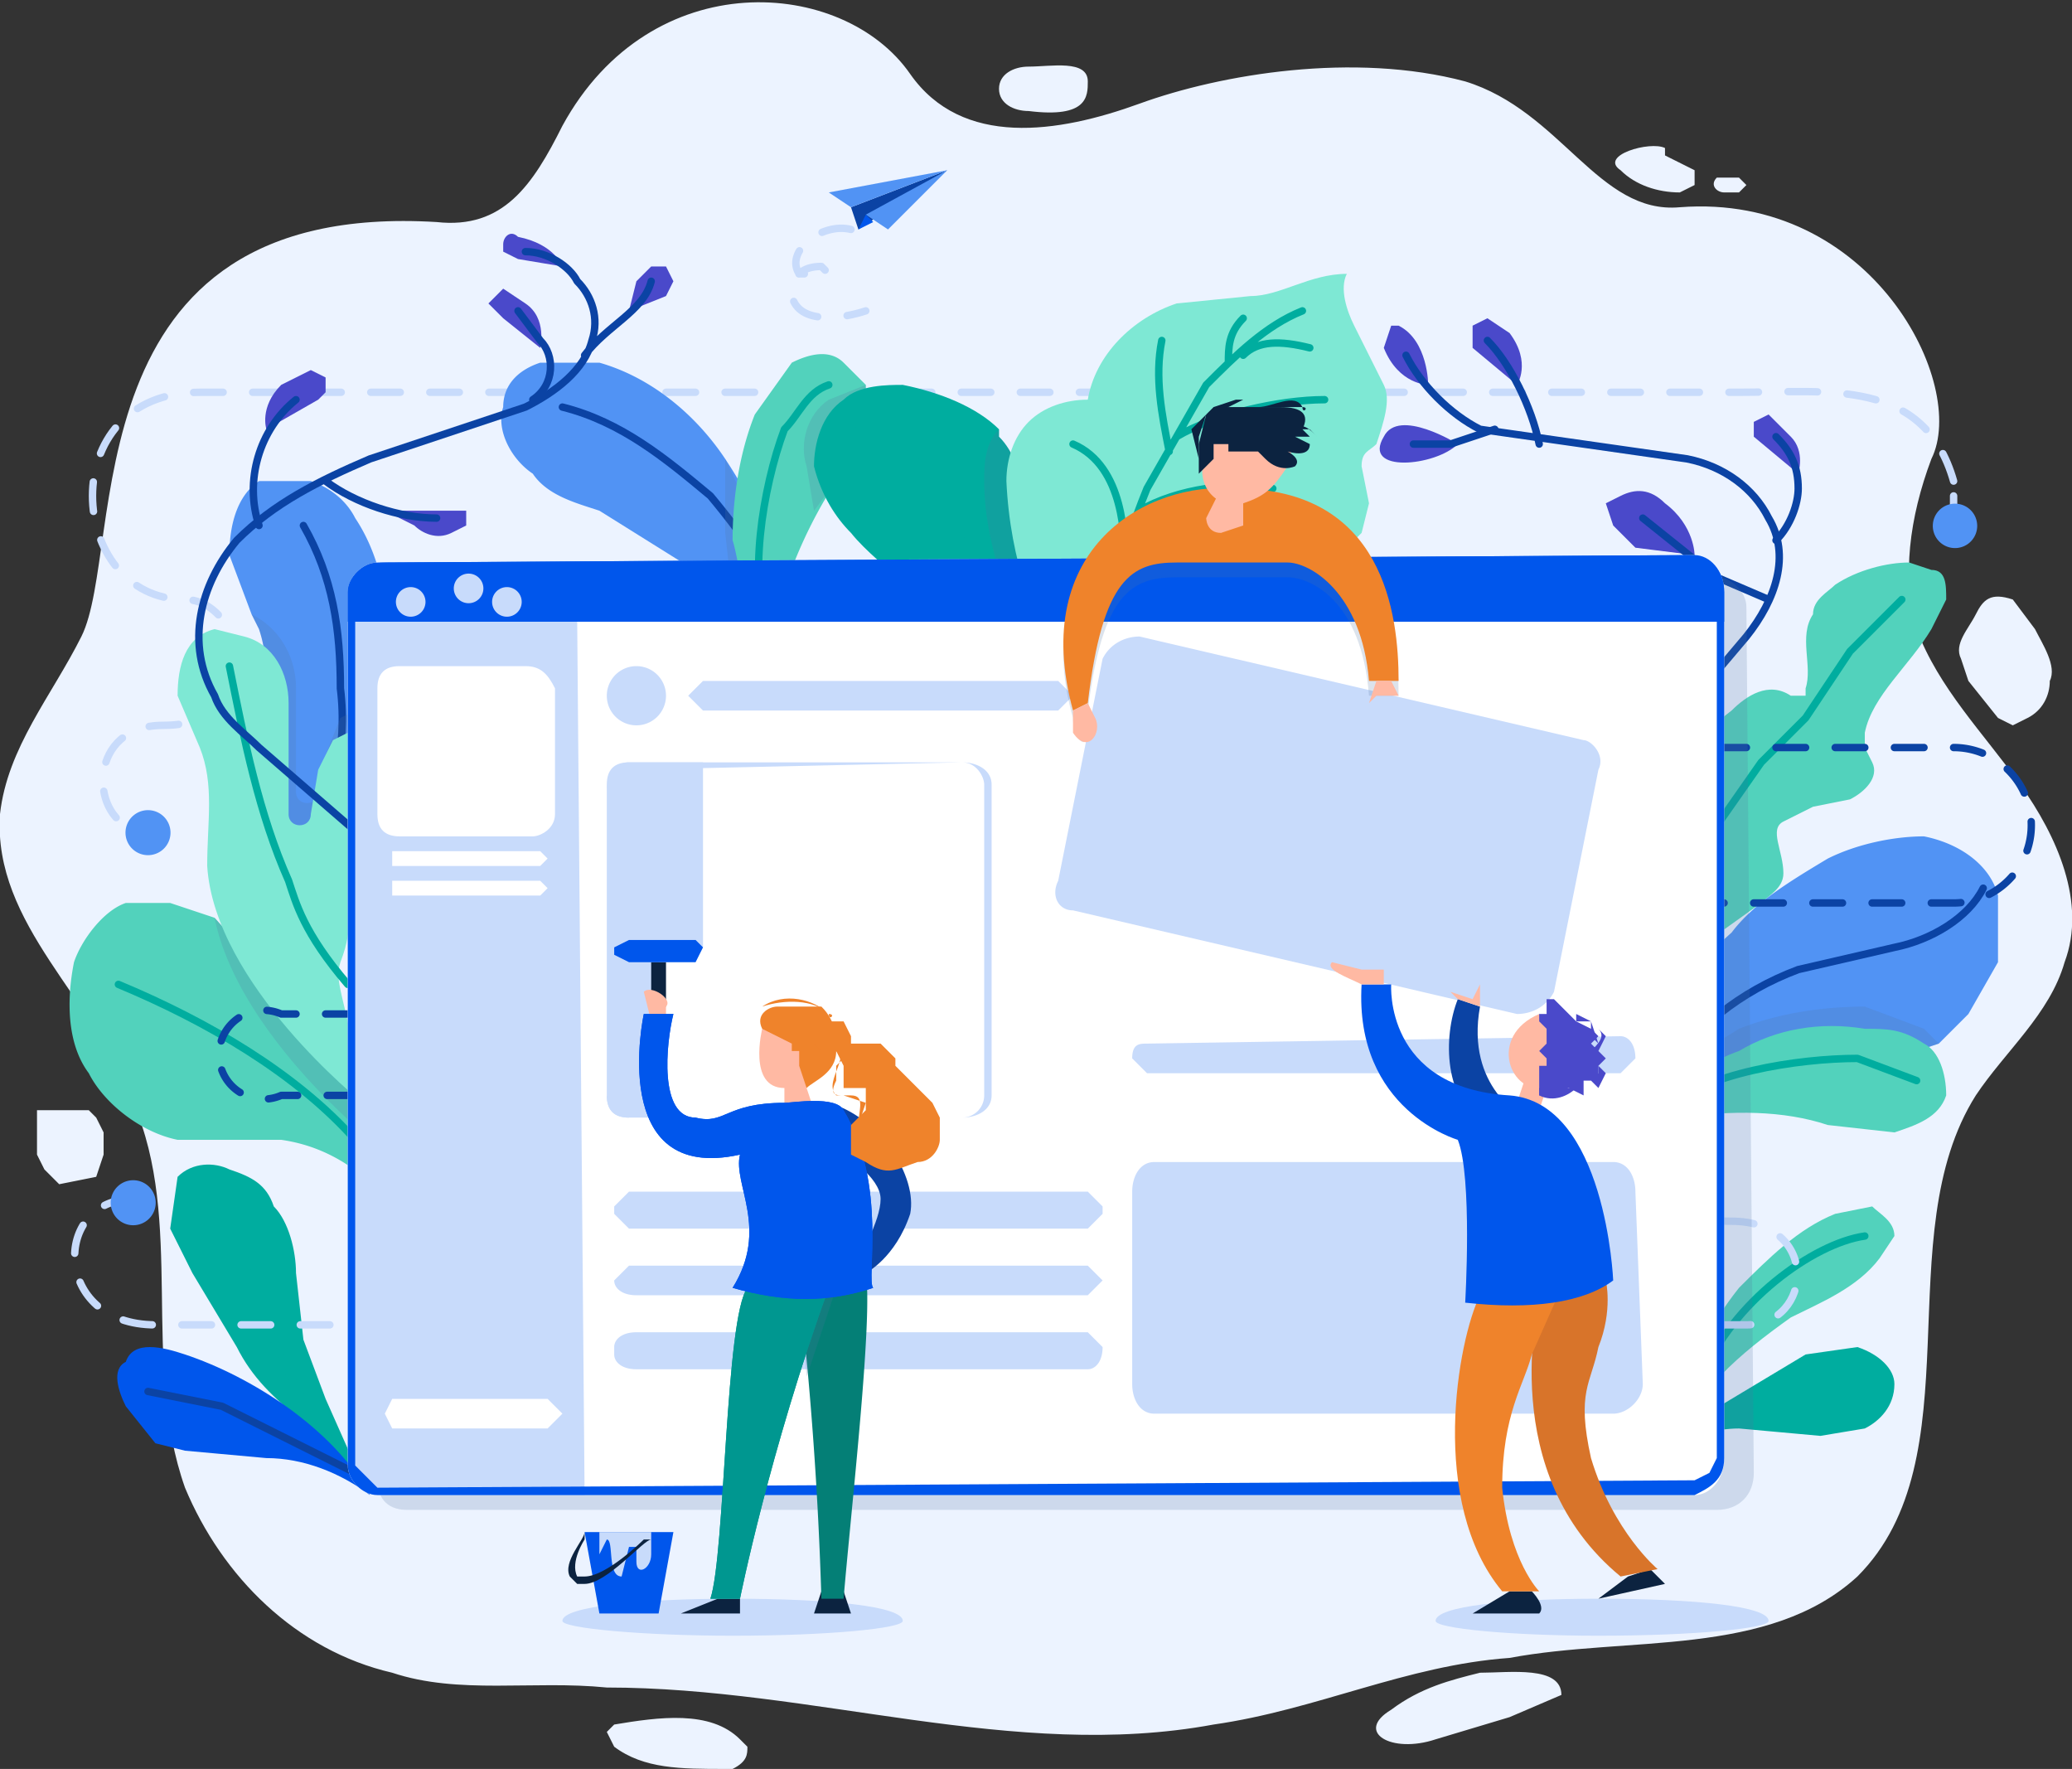 <svg width="280" height="239" fill="none" xmlns="http://www.w3.org/2000/svg"><rect width="100%" height="100%" fill="#333333" stroke="none"/><g clip-path="url(#clip0)"><path d="M59 30c9 1 13-5 17-13 12-22 38-20 47-7 7 10 20 8 31 4s29-7 44-3c13 4 18 18 29 17 26-2 39 24 34 34-3 8-4 16-2 23 3 8 9 14 14 21s9 16 6 24c-2 7-8 12-12 18-12 19 0 49-16 65-12 11-31 8-47 11-14 1-26 7-40 9-27 5-54-5-82-5-10-1-20 1-29-2-13-3-23-13-28-25-6-17 0-36-7-52-5-14-19-24-18-39 1-9 7-16 11-24 6-12-2-59 48-56zm80-21c-2 0-4 1-4 3s2 3 4 3c8 1 8-2 8-4 0-3-5-2-8-2zm80 14c2 2 5 3 8 3l2-1v-2l-2-1-2-1v-1c-2-1-9 1-6 3zm14 3h2l1-1-1-1h-3c-1 1 0 2 1 2zm32 63l1 3 4 5 2 1 2-1c2-1 3-3 3-5 1-2-1-5-2-7l-3-4c-3-1-4 0-5 2s-3 4-2 6zM5 150v6l1 2 2 2 5-1 1-3v-3l-1-2-1-1H5zm78 83l-1 1 1 2c4 3 9 3 15 3h1c2-1 2-2 2-3l-1-1c-4-4-11-3-17-2zm105-2c-5 3 0 6 6 4l10-3 7-3c0-4-7-3-11-3-4 1-8 2-12 5z" fill="#ECF3FF"/><path d="M99 221c13 0 23-1 23-2 0-2-10-3-23-3-12 0-23 1-23 3 0 1 11 2 23 2zM216 221c13 0 23-1 23-2 0-2-10-3-23-3-12 0-22 1-22 3 0 1 10 2 22 2z" fill="#C8DBFB"/><path d="M264 69v-2" stroke="#C8DBFB" stroke-linecap="round" stroke-linejoin="round"/><path d="M264 65c-4-14-17-12-29-12H27C7 53 9 81 25 81c8 0 12 17-3 17-10 0-10 12-4 14" stroke="#C8DBFB" stroke-linecap="round" stroke-linejoin="round" stroke-dasharray="3.99 3.99"/><path d="M19 112h2" stroke="#C8DBFB" stroke-linecap="round" stroke-linejoin="round"/><path d="M23 112a3 3 0 11-6 1 3 3 0 016-1zM267 70a3 3 0 11-5-1 3 3 0 015 1zM52 91l-2 7-6 14-8 9-1-20c0-6 2-10 0-16l-1-2-3-8c0-4 1-8 4-10h7c3 1 5 3 6 5 4 6 5 14 4 21z" fill="#5193F4"/><path d="M41 71c4 7 5 14 5 22 1 8-1 16-5 23" stroke="#0B43A4" stroke-miterlimit="10" stroke-linecap="round" stroke-linejoin="round"/><path d="M41 192c-4-3-7-6-9-10l-6-10-3-6 1-7c2-2 5-2 7-1 3 1 5 2 6 5 2 2 3 6 3 9l1 9 3 8 4 9c-2 1-6-5-7-6z" fill="#00AD9F"/><path d="M29 162c3 1 5 5 5 8 1 4 1 8 3 11 3 7 7 14 10 16" stroke="#00AD9F" stroke-miterlimit="10" stroke-linecap="round" stroke-linejoin="round"/><path d="M25 183c-3-1-7-2-8 1-2 1-1 4 0 6l4 5 4 1 11 1c5 0 10 2 14 5-5-9-16-16-25-19z" fill="#0056EC"/><path d="M20 188l10 2 18 9" stroke="#0B43A4" stroke-miterlimit="10" stroke-linecap="round" stroke-linejoin="round"/><path d="M54 164c-4-5-9-9-16-10H24c-5-1-10-5-12-9-3-4-3-10-2-15 1-3 4-7 7-8h6l6 2 9 10a85 85 0 0013 16c3 3 2 11 3 14z" fill="#52D2BC"/><path d="M16 133c12 5 24 12 32 21" stroke="#00AD9F" stroke-miterlimit="10" stroke-linecap="round" stroke-linejoin="round"/><path opacity=".2" d="M49 153s-17-14-20-29l9 10 10 12 1 7zM50 98l-6 14-8 9-1-20c0-6 2-10 0-16a168 168 0 00-1-2c4 2 6 6 6 10v10 4c0 2 3 2 3 0l1-5 2-5 2-1 2 2z" fill="#5275A0"/><path d="M49 149c-2-14-4-16-3-19 2-5 1-9 2-14 2-4 3-9 2-14-1-1-1-3-3-3l-2 1-2 4-1 6c0 2-3 2-3 0v-5-10c0-4-2-8-6-9l-4-1c-4 1-5 5-5 9l3 7c2 5 1 10 1 16 1 16 21 32 21 32z" fill="#7EE8D4"/><path d="M31 90c2 10 4 20 8 29 1 3 2 7 8 14" stroke="#00AD9F" stroke-miterlimit="10" stroke-linecap="round" stroke-linejoin="round"/><path d="M109 92l-6-7a62 62 0 00-6-6L81 69c-3-1-7-2-9-5-3-2-5-6-4-9 0-3 2-5 5-6h8c7 2 13 7 17 13a68 68 0 019 20c1 3 3 8 2 10z" fill="#5193F4"/><path d="M76 55c8 2 14 7 20 12 5 6 10 13 12 21" stroke="#0B43A4" stroke-miterlimit="10" stroke-linecap="round" stroke-linejoin="round"/><path opacity=".2" d="M103 85v3c-2-1-3-4-4-7l-1-9V62l7 15a61 61 0 00-2 8z" fill="#5275A0"/><path d="M117 57l-4 8a63 63 0 00-8 18v5c-4-1-5-12-6-15 0-6 1-12 3-17l5-7c2-1 5-2 7 0l3 3v5z" fill="#52D2BC"/><path d="M104 85c-3-6-1-19 2-27 2-2 3-5 6-6" stroke="#00AD9F" stroke-miterlimit="10" stroke-linecap="round" stroke-linejoin="round"/><path opacity=".2" d="M117 57l-4 8-3 4-1-6c-1-3 0-7 3-9l5-2v5z" fill="#5275A0"/><path d="M139 82l-1 4c-2 3-5 7-11 9v-7c0-7-8-11-12-16-2-2-4-5-5-9 0-3 1-7 4-9 2-2 6-2 8-2 5 1 10 3 13 6v1c2 2 3 5 3 8 1 5 2 10 1 15z" fill="#00AD9F"/><path d="M116 58c5 2 10 5 13 10 4 7 3 16 0 23" stroke="#00AD9F" stroke-miterlimit="10" stroke-linecap="round" stroke-linejoin="round"/><path d="M224 126c3-5 1-12 3-18 0-5 3-9 7-12 2-2 5-4 8-2h2v-1c1-3-1-7 1-10 0-2 2-3 3-4 3-2 7-3 10-3l3 1c2 0 2 2 2 4l-2 4c-3 5-8 9-9 14v2l1 2c1 2-1 4-3 5l-5 1-4 2c-2 1 0 4 0 7 0 2-2 3-3 4l-7 5-6 4-3 6" fill="#52D2BC"/><path d="M228 121l3-8 7-10 6-6 4-6 2-3 3-3 4-4" stroke="#00AD9F" stroke-miterlimit="10" stroke-linecap="round" stroke-linejoin="round"/><path d="M270 130l-4 7-4 4-3 1-12 3c-5 0-11-1-17 1a17 17 0 00-10 7l1-4a40 40 0 0113-23c3-4 8-7 13-10 4-2 9-3 13-3 5 1 9 4 10 8v9z" fill="#5193F4"/><path d="M225 145c4-6 10-11 18-14l13-3c5-1 10-4 12-8" stroke="#0B43A4" stroke-miterlimit="10" stroke-linecap="round" stroke-linejoin="round"/><path d="M227 191c1-6 4-12 8-17 4-4 8-8 13-10l5-1c1 1 3 2 3 4l-2 3c-3 4-8 6-12 8-7 5-13 10-16 18" fill="#52D2BC"/><path d="M230 186c4-10 15-18 22-19" stroke="#00AD9F" stroke-miterlimit="10" stroke-linecap="round" stroke-linejoin="round"/><path d="M225 197c0-2 3-4 4-5l15-9 7-1c3 1 5 3 5 5 0 3-2 5-4 6l-6 1-11-1c-3 0-8 1-10 4z" fill="#00AD9F"/><path d="M228 193c8-4 18-6 26-5" stroke="#00AD9F" stroke-miterlimit="10" stroke-linecap="round" stroke-linejoin="round"/><path opacity=".2" d="M139 82l-1 4c-2-6-5-13-5-21 0-2 0-5 2-7v1c2 2 3 5 3 8 1 5 2 10 1 15z" fill="#5275A0"/><path d="M164 82c5-2 11-3 16-6l4-4 1-4-1-5c0-2 1-2 2-3 1-3 2-6 1-8l-4-8c-1-2-2-5-1-7-5 0-9 3-13 3l-10 1c-6 2-11 7-12 13-3 0-6 1-8 3s-3 5-3 8c1 22 14 34 14 34l14-17z" fill="#7EE8D4"/><path d="M152 82c-1-6 1-11 3-16l8-14c4-4 8-8 13-10M157 46c-1 5 0 10 1 15M159 59c5-3 14-5 20-5M145 60c7 3 7 13 7 16M154 69c5-3 13-4 18-3M168 43c-2 2-2 4-2 6M168 48c2-2 5-2 9-1" stroke="#00AD9F" stroke-miterlimit="10" stroke-linecap="round" stroke-linejoin="round"/><path d="M36 58l7-4 1-1v-2l-2-1-4 2c-3 3-2 6-2 6zM56 71c1 1 3 2 5 1l2-1v-2H52l4 2zM68 43l-2-2 2-2 3 2c3 2 2 6 2 6l-5-4zM70 35l-2-1v-1c0-1 1-2 2-1 5 1 6 4 6 4l-6-1zM85 42l5-2 1-2-1-2h-2l-2 2-1 4z" fill="#4A49CA"/><path d="M50 114l-15-13c-2-2-5-4-6-7-4-7-2-15 3-21 5-5 11-8 18-11l21-7c4-2 8-5 9-9 1-3 0-6-2-8-1-2-4-4-7-4M88 38c-1 4-6 6-9 10" stroke="#0B43A4" stroke-miterlimit="10" stroke-linecap="round" stroke-linejoin="round"/><path d="M70 42l3 4c2 2 2 6-1 8M44 65c4 3 10 5 15 5M35 71c-2-6 0-13 5-17" stroke="#0B43A4" stroke-miterlimit="10" stroke-linecap="round" stroke-linejoin="round"/><path d="M187 47l1-3h1c4 2 4 8 4 8s-4 0-6-5zM187 59c-3 5 7 4 10 1 0 0-8-5-10-1zM199 47v-3l2-1 3 2c3 4 1 7 1 7l-6-5zM237 59v-2l2-1 1 1 2 2c2 2 1 5 1 5l-6-5zM225 68c-2-2-4-2-6-1l-2 1 1 3 3 3 8 1s0-4-4-7z" fill="#4A49CA"/><path d="M190 48c2 4 6 8 10 10l14 2 14 2c5 1 9 4 11 8 3 5 1 11-3 16l-11 13-2 7c0 4 3 6 6 9M201 46c3 3 6 9 7 14" stroke="#0B43A4" stroke-miterlimit="10" stroke-linecap="round" stroke-linejoin="round"/><path d="M191 60h5l6-2M240 59c2 2 3 4 3 7 0 2-1 5-3 7M222 70l10 8 7 3" stroke="#0B43A4" stroke-miterlimit="10" stroke-linecap="round" stroke-linejoin="round"/><path opacity=".2" d="M262 141l-3 1-12 3c-5 0-11-1-17 1-3 0-5 2-7 4-1-4 9-9 12-11 5-2 11-3 17-3l8 3 2 2z" fill="#5275A0"/><path d="M252 139c3 0 5 0 8 2 2 1 3 4 3 7-1 3-4 4-7 5l-9-1c-6-2-13-2-20-1l-4 1c-1-4 9-9 12-10 5-3 11-4 17-3z" fill="#52D2BC"/><path d="M225 150c5-5 18-7 26-7l8 3" stroke="#00AD9F" stroke-miterlimit="10" stroke-linecap="round" stroke-linejoin="round"/><path d="M216 101h48a10 10 0 010 21h-33M72 137H38a6 6 0 100 11h10" stroke="#0B43A4" stroke-miterlimit="10" stroke-linecap="round" stroke-linejoin="round" stroke-dasharray="4 4"/><path d="M18 162c-11 0-11 17 3 17h215c9 0 10-14-2-14-22 0-22-11-10-11" stroke="#C8DBFB" stroke-miterlimit="10" stroke-linecap="round" stroke-linejoin="round" stroke-dasharray="4 4"/><path d="M21 162a3 3 0 11-6 1 3 3 0 016-1z" fill="#5193F4"/><path d="M229 154a3 3 0 11-5 1 3 3 0 015-1z" fill="#0B43A4"/><path opacity=".2" d="M232 204H55c-3 0-4-2-4-4L50 82c0-2 2-4 5-4h177c2 0 4 2 4 4l1 117c0 3-2 5-5 5z" fill="#5275A0"/><path d="M229 202H51c-2 0-4-2-4-4V80c0-2 2-4 4-4l178-1c2 0 4 2 4 5v117c0 3-2 5-4 5z" fill="#fff"/><path d="M228 75L52 76c-3 0-5 2-5 4v4h186v-4c0-3-2-5-5-5z" fill="#0056EC"/><path d="M52 202h27L78 84H47v113c0 3 2 5 5 5z" fill="#C8DBFB"/><path d="M229 77c1 0 3 1 3 3v117l-1 2-2 1-178 1-3-3V80l1-2 2-1h178zm0-2L51 76c-2 0-4 2-4 4v118c0 2 2 4 4 4h178c2-1 4-2 4-5V80c0-3-2-5-4-5z" fill="#0056EC"/><path d="M74 193H53l-1-2 1-2h21l2 2-2 2zM72 113H54c-2 0-3-1-3-3V93c0-2 1-3 3-3h17c2 0 3 1 4 3v17c0 2-2 3-3 3z" fill="#fff"/><path d="M147 166H85l-2-2v-1l2-2h62l2 2v1l-2 2zM143 96H95l-2-2 2-2h48l2 2-2 2zM219 145h-64l-2-2c0-2 1-2 2-2l64-1c1 0 2 1 2 3l-2 2zM147 175H86c-2 0-3-1-3-2l2-2h62l2 2-2 2zM147 185H86c-2 0-3-1-3-2v-1c0-1 1-2 3-2h61l2 2c0 2-1 3-2 3zM218 191h-62c-2 0-3-2-3-4v-26c0-2 1-4 3-4h62c2 0 3 2 3 4l1 26c0 2-2 4-4 4zM57 80a2 2 0 11-3 0 2 2 0 013 0zM62 81a2 2 0 100-3 2 2 0 000 3zM70 80a2 2 0 11-3 0 2 2 0 013 0zM90 94a4 4 0 10-8 0 4 4 0 008 0z" fill="#C8DBFB"/><path d="M73 117H53v-1-1h20l1 1-1 1zM73 121H53v-1-1h20l1 1-1 1z" fill="#fff"/><path d="M95 128h-6v23h-4c-2 0-3-1-3-3v-42c0-2 1-3 3-3h10v25z" fill="#C8DBFB"/><path d="M130 103c2 0 3 2 3 3v42a3 3 0 01-3 3H85l-3-3v-41a3 3 0 013-3l45-1zm0 0H85c-2 0-3 2-3 4v41c0 2 1 3 3 3h45c2 0 4-1 4-3v-42c0-2-2-3-4-3zM205 137l-60-14c-2 0-3-2-2-4l6-30c1-2 3-3 5-3l60 14c1 0 3 2 2 4l-6 30c-1 2-3 3-5 3z" fill="#C8DBFB"/><path d="M89 218h-8l-2-11h12l-2 11z" fill="#0056EC"/><path d="M81 207v3l1-2c1 0 0 5 2 5l1-4h1v2c0 2 2 1 2-1v-3h-7z" fill="#C8DBFB"/><path d="M79 214h-1l-1-1c-1-2 2-5 2-6v1s-2 3-1 5h1c3 0 8-5 8-5h1c-1 0-6 6-9 6z" fill="#0C2340"/><path opacity=".2" d="M167 67c-12 0-28 9-22 30 0 2 1 4 2 3v-4c2-16 6-18 12-18h15c3 0 10 3 11 16h4c0-9-2-26-22-27z" fill="#5275A0"/><path d="M167 66c-12-1-28 8-22 30l2-1c2-17 6-19 12-19h15c3 0 10 4 11 16h4c0-9-2-26-22-26z" fill="#EF832B"/><path d="M165 66l-2 4s0 2 2 2l3-1v-5h-3z" fill="#FFB9A3"/><path d="M174 63c-2 3-3 4-6 5s-7-2-5-7c1-5 4-4 6-4s7 2 5 6z" fill="#FFB9A3"/><path d="M166 60h-2v2l-2 2v-4l1-4 1-1h9c3 0 4 1 3 3l1 1h-2l2 1c0 2-3 1-3 1s2 1 1 2c0 0-2 1-4-1l-1-1h-2-2v-1z" fill="#0C2340"/><path d="M186 92l-1 3 1-1h3l-1-2h-2zM147 95l1 2c1 2-1 5-3 2v-3l2-1z" fill="#FFB9A3"/><path d="M170 55h6c0 1 1 0 0 0-1-2-4 0-6 0zM171 54h-4l-3 1v1l4-2h3zM163 56l-2 2 1 4v-1-2l1-3zM178 59c-1-1-2-2-3-1h2l1 1z" fill="#0C2340"/><path d="M112 149c7 2 12 10 11 15-2 6-6 8-6 8l-1-2s3-5 3-8-5-6-5-6l-2-7z" fill="#0B43A4"/><path d="M97 216l-5 2h8v-2h-3zM114 215l1 3h-5l1-3h3z" fill="#0C2340"/><path d="M114 216h-3a508 508 0 00-3-42h2l7-2c1 6-2 32-3 44z" fill="#047F76"/><path d="M101 174c-3 4-3 36-5 42h4s4-20 12-42h-11z" fill="#009790"/><path opacity=".2" d="M113 174l-4 12-1-12h5z" fill="#5275A0"/><path d="M101 174c-3 4-3 36-5 42h4s4-20 12-42h-11z" fill="#009790"/><path d="M103 139s-2 8 3 8v2l4 1-1-3 1-6c0-2-5-5-7-2z" fill="#FFB9A3"/><path d="M90 130h-2v6h2v-6z" fill="#0C2340"/><path d="M94 130h-9l-2-1v-1l2-1h9l1 1-1 2z" fill="#0056EC"/><path d="M88 138l-1-4c1-1 4 1 3 2v3l-2-1z" fill="#FFB9A3"/><path d="M106 149c-8 0-8 3-12 2-5 0-4-10-3-14h-4s-5 23 13 19c-1 4 4 10-1 18 7 2 13 2 19 0-1-1 2-14-4-24-1-2-7-1-8-1z" fill="#0056EC"/><path d="M106 149c-8 0-8 3-12 2-5 0-4-10-3-14h-4s-5 23 13 19c-1 4 4 10-1 18 7 2 13 2 19 0-1-1 2-14-4-24-1-2-7-1-8-1z" fill="#0056EC"/><path d="M105 140l2 1v1h1v2l1 3c1-1 4-2 4-5 0-2 0-4-2-6h-6c-1 0-3 1-2 3l2 1z" fill="#EF832B"/><path d="M112 138h2l1 2v1h4l2 2v1l1 1 4 4 1 2v3c0 1-1 3-3 3-3 1-4 2-7 0l-2-1v-4l2-2v-2-1h-1-2v-2-1l-1-2h-2l-1-1v-1l2-2z" fill="#EF832B"/><path d="M112 141c4 1-1 5 1 7h2c2 0 1 2 1 4l1-3-3-1c-1 0-2 0-1-2v-2l1-1-2-2s-1 0 0 0zM103 136c3-1 7-1 9 1 0 1 1 0 0 0-2-2-6-3-9-1z" fill="#EF832B"/><path d="M206 146l-1 3 3 1 1-3-3-1z" fill="#FFB9A3"/><path d="M208 137c-7 3-4 11 1 10 2 0 3-7 3-7l-4-3z" fill="#FFB9A3"/><path d="M211 136l-1-1h-1v2h-1v1l1 1v2l-1 1 1 1v1h-1v4l4-1 2 1v-2h2v-2l1-1-2-2 1-1-1-1-2-1-2-2z" fill="#4A49CA"/><path d="M204 215l-5 3h9c1-1-1-3-1-3h-3zM220 213l-4 3 9-2-2-2-3 1z" fill="#0C2340"/><path d="M208 175c0 1-6 24 11 38l5-1s-6-5-9-15c-2-9 0-10 1-15 2-5 1-9 1-9l-9 2z" fill="#D8742A"/><path d="M200 175c-3 6-7 28 3 40h5s-4-4-5-14c0-10 3-14 4-18l4-9-11 1z" fill="#EF832B"/><path d="M197 135c-2 5-2 14 4 17l5-1s-8-4-6-15l-3-1z" fill="#0B43A4"/><path d="M184 133h4s-1 14 16 15c13 1 14 25 14 25-4 3-11 4-20 3 0 0 1-17-1-22 0 0-14-4-13-21z" fill="#0056EC"/><path d="M180 130c-1 1 2 2 4 3h3v-2s0-1 0 0h-3l-4-1zM197 135l-1-1 3 1 1-2v3l-3-1z" fill="#FFB9A3"/><path d="M213 138h2v2l1 1-1-3-2-1v1zM216 144v1l-1 1 1 1 1-2-1-1zM208 148c2 1 4 0 5-1h-5v1z" fill="#4A49CA"/><path d="M216 139c1 1 0 2-1 3h1l1-2-1-1z" fill="#4A49CA"/><path d="M116 31l-1-3 13-5-12 8z" fill="#0B43A4"/><path d="M117 29l11-6-8 8-3-2zM112 26l16-3-13 5-3-2z" fill="#5193F4"/><path d="M117 29l-1 2 2-1-1-1z" fill="#0056EC"/><path d="M115 31c-4-1-9 3-7 6h4l-1-1c-4 0-4 3-4 4 1 4 7 3 10 2" stroke="#C8DBFB" stroke-miterlimit="10" stroke-linecap="round" stroke-linejoin="round" stroke-dasharray="4 4"/></g><defs><clipPath id="clip0"><path fill="#fff" d="M0 0h280v239H0z"/></clipPath></defs></svg>